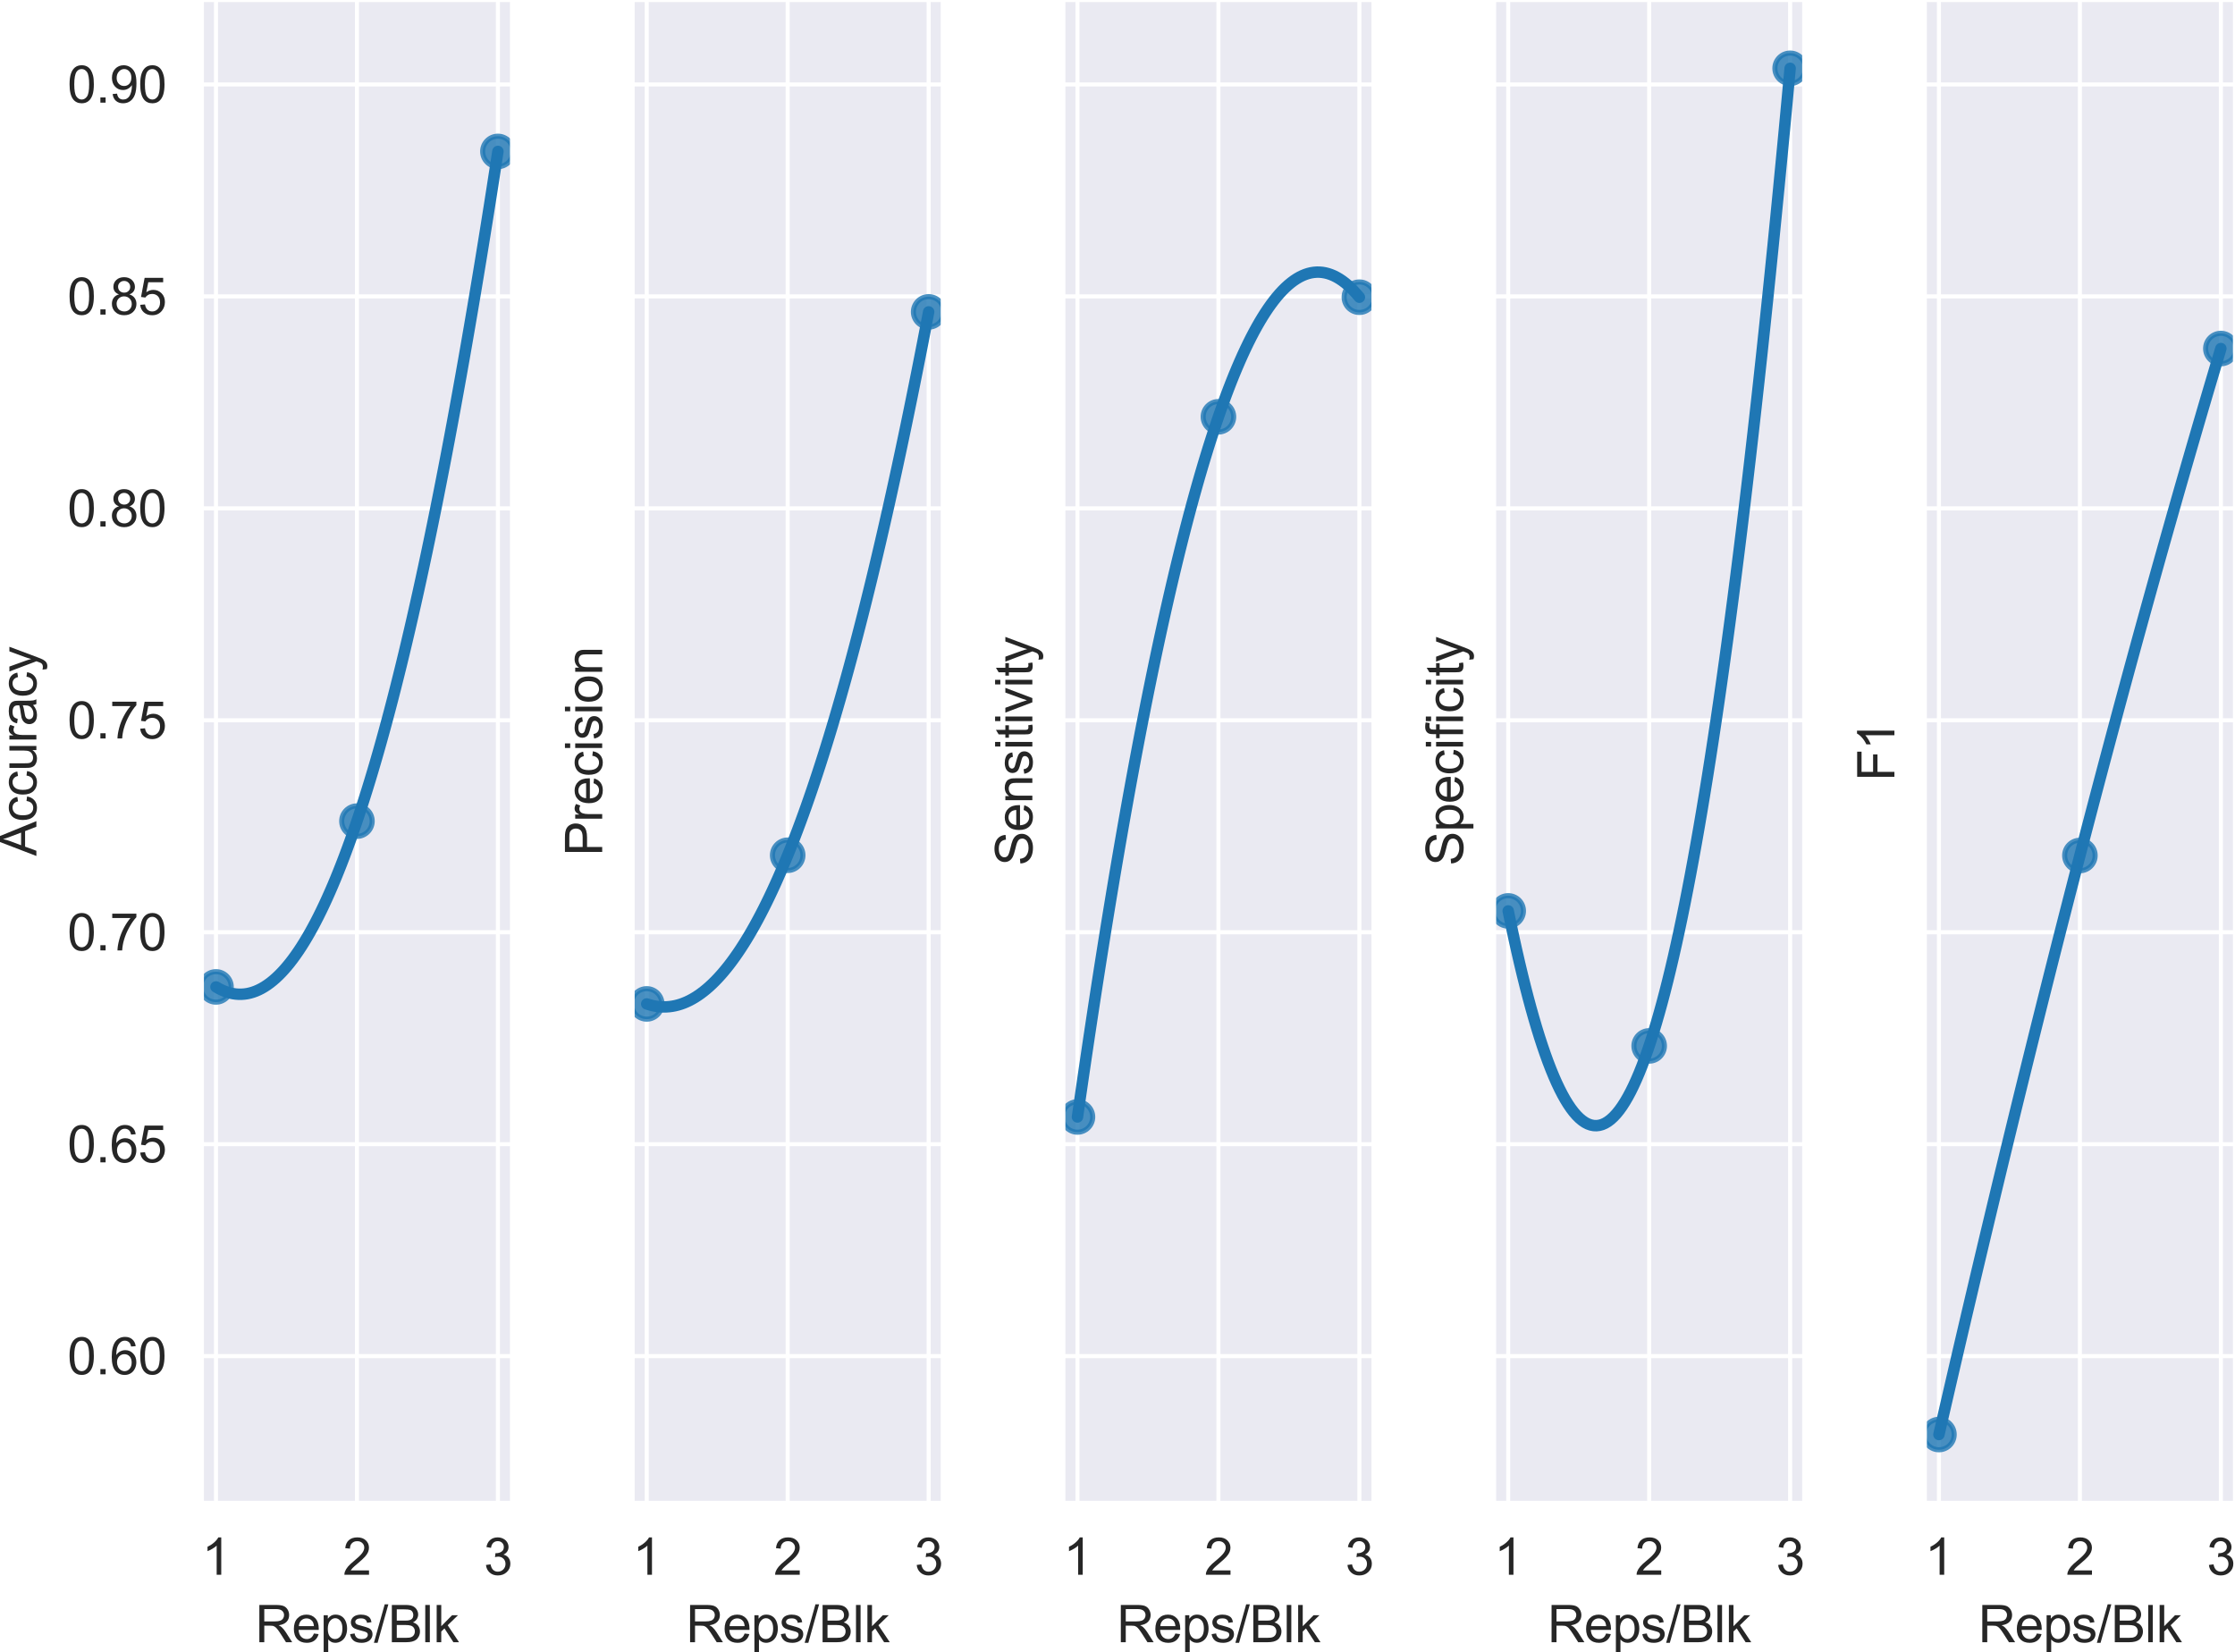 <?xml version="1.0" encoding="utf-8" standalone="no"?>
<!DOCTYPE svg PUBLIC "-//W3C//DTD SVG 1.1//EN"
  "http://www.w3.org/Graphics/SVG/1.1/DTD/svg11.dtd">
<svg xmlns:xlink="http://www.w3.org/1999/xlink" width="439.76pt" height="325.132pt" viewBox="0 0 439.76 325.132" xmlns="http://www.w3.org/2000/svg" version="1.1">
 <defs>
  <style type="text/css">*{stroke-linejoin: round; stroke-linecap: butt}</style>
 </defs>
 <g id="figure_1">
  <g id="patch_1">
   <path d="M 0 325.132 
L 439.76 325.132 
L 439.76 0 
L 0 0 
z
" style="fill: #ffffff"/>
  </g>
  <g id="axes_1">
   <g id="patch_2">
    <path d="M 39.723 295.72 
L 100.743 295.72 
L 100.743 0 
L 39.723 0 
z
" style="fill: #eaeaf2"/>
   </g>
   <g id="matplotlib.axis_1">
    <g id="xtick_1">
     <g id="line2d_1">
      <path d="M 42.497 295.72 
L 42.497 0 
" clip-path="url(#p2a76b3ba14)" style="fill: none; stroke: #ffffff; stroke-width: 0.8; stroke-linecap: round"/>
     </g>
     <g id="text_1">
      <!-- 1 -->
      <g style="fill: #262626" transform="translate(39.717 309.878) scale(0.1 -0.1)">
       <defs>
        <path id="ArialMT-31" d="M 2384 0 
L 1822 0 
L 1822 3584 
Q 1619 3391 1289 3197 
Q 959 3003 697 2906 
L 697 3450 
Q 1169 3672 1522 3987 
Q 1875 4303 2022 4600 
L 2384 4600 
L 2384 0 
z
" transform="scale(0.016)"/>
       </defs>
       <use xlink:href="#ArialMT-31"/>
      </g>
     </g>
    </g>
    <g id="xtick_2">
     <g id="line2d_2">
      <path d="M 70.233 295.72 
L 70.233 0 
" clip-path="url(#p2a76b3ba14)" style="fill: none; stroke: #ffffff; stroke-width: 0.8; stroke-linecap: round"/>
     </g>
     <g id="text_2">
      <!-- 2 -->
      <g style="fill: #262626" transform="translate(67.453 309.878) scale(0.1 -0.1)">
       <defs>
        <path id="ArialMT-32" d="M 3222 541 
L 3222 0 
L 194 0 
Q 188 203 259 391 
Q 375 700 629 1000 
Q 884 1300 1366 1694 
Q 2113 2306 2375 2664 
Q 2638 3022 2638 3341 
Q 2638 3675 2398 3904 
Q 2159 4134 1775 4134 
Q 1369 4134 1125 3890 
Q 881 3647 878 3216 
L 300 3275 
Q 359 3922 746 4261 
Q 1134 4600 1788 4600 
Q 2447 4600 2831 4234 
Q 3216 3869 3216 3328 
Q 3216 3053 3103 2787 
Q 2991 2522 2730 2228 
Q 2469 1934 1863 1422 
Q 1356 997 1212 845 
Q 1069 694 975 541 
L 3222 541 
z
" transform="scale(0.016)"/>
       </defs>
       <use xlink:href="#ArialMT-32"/>
      </g>
     </g>
    </g>
    <g id="xtick_3">
     <g id="line2d_3">
      <path d="M 97.97 295.72 
L 97.97 0 
" clip-path="url(#p2a76b3ba14)" style="fill: none; stroke: #ffffff; stroke-width: 0.8; stroke-linecap: round"/>
     </g>
     <g id="text_3">
      <!-- 3 -->
      <g style="fill: #262626" transform="translate(95.189 309.878) scale(0.1 -0.1)">
       <defs>
        <path id="ArialMT-33" d="M 269 1209 
L 831 1284 
Q 928 806 1161 595 
Q 1394 384 1728 384 
Q 2125 384 2398 659 
Q 2672 934 2672 1341 
Q 2672 1728 2419 1979 
Q 2166 2231 1775 2231 
Q 1616 2231 1378 2169 
L 1441 2663 
Q 1497 2656 1531 2656 
Q 1891 2656 2178 2843 
Q 2466 3031 2466 3422 
Q 2466 3731 2256 3934 
Q 2047 4138 1716 4138 
Q 1388 4138 1169 3931 
Q 950 3725 888 3313 
L 325 3413 
Q 428 3978 793 4289 
Q 1159 4600 1703 4600 
Q 2078 4600 2393 4439 
Q 2709 4278 2876 4000 
Q 3044 3722 3044 3409 
Q 3044 3113 2884 2869 
Q 2725 2625 2413 2481 
Q 2819 2388 3044 2092 
Q 3269 1797 3269 1353 
Q 3269 753 2831 336 
Q 2394 -81 1725 -81 
Q 1122 -81 723 278 
Q 325 638 269 1209 
z
" transform="scale(0.016)"/>
       </defs>
       <use xlink:href="#ArialMT-33"/>
      </g>
     </g>
    </g>
    <g id="text_4">
     <!-- Reps/Blk -->
     <g style="fill: #262626" transform="translate(50.226 323.145) scale(0.1 -0.1)">
      <defs>
       <path id="ArialMT-52" d="M 503 0 
L 503 4581 
L 2534 4581 
Q 3147 4581 3465 4457 
Q 3784 4334 3975 4021 
Q 4166 3709 4166 3331 
Q 4166 2844 3850 2509 
Q 3534 2175 2875 2084 
Q 3116 1969 3241 1856 
Q 3506 1613 3744 1247 
L 4541 0 
L 3778 0 
L 3172 953 
Q 2906 1366 2734 1584 
Q 2563 1803 2427 1890 
Q 2291 1978 2150 2013 
Q 2047 2034 1813 2034 
L 1109 2034 
L 1109 0 
L 503 0 
z
M 1109 2559 
L 2413 2559 
Q 2828 2559 3062 2645 
Q 3297 2731 3419 2920 
Q 3541 3109 3541 3331 
Q 3541 3656 3305 3865 
Q 3069 4075 2559 4075 
L 1109 4075 
L 1109 2559 
z
" transform="scale(0.016)"/>
       <path id="ArialMT-65" d="M 2694 1069 
L 3275 997 
Q 3138 488 2766 206 
Q 2394 -75 1816 -75 
Q 1088 -75 661 373 
Q 234 822 234 1631 
Q 234 2469 665 2931 
Q 1097 3394 1784 3394 
Q 2450 3394 2872 2941 
Q 3294 2488 3294 1666 
Q 3294 1616 3291 1516 
L 816 1516 
Q 847 969 1125 678 
Q 1403 388 1819 388 
Q 2128 388 2347 550 
Q 2566 713 2694 1069 
z
M 847 1978 
L 2700 1978 
Q 2663 2397 2488 2606 
Q 2219 2931 1791 2931 
Q 1403 2931 1139 2672 
Q 875 2413 847 1978 
z
" transform="scale(0.016)"/>
       <path id="ArialMT-70" d="M 422 -1272 
L 422 3319 
L 934 3319 
L 934 2888 
Q 1116 3141 1344 3267 
Q 1572 3394 1897 3394 
Q 2322 3394 2647 3175 
Q 2972 2956 3137 2557 
Q 3303 2159 3303 1684 
Q 3303 1175 3120 767 
Q 2938 359 2589 142 
Q 2241 -75 1856 -75 
Q 1575 -75 1351 44 
Q 1128 163 984 344 
L 984 -1272 
L 422 -1272 
z
M 931 1641 
Q 931 1000 1190 694 
Q 1450 388 1819 388 
Q 2194 388 2461 705 
Q 2728 1022 2728 1688 
Q 2728 2322 2467 2637 
Q 2206 2953 1844 2953 
Q 1484 2953 1207 2617 
Q 931 2281 931 1641 
z
" transform="scale(0.016)"/>
       <path id="ArialMT-73" d="M 197 991 
L 753 1078 
Q 800 744 1014 566 
Q 1228 388 1613 388 
Q 2000 388 2187 545 
Q 2375 703 2375 916 
Q 2375 1106 2209 1216 
Q 2094 1291 1634 1406 
Q 1016 1563 777 1677 
Q 538 1791 414 1992 
Q 291 2194 291 2438 
Q 291 2659 392 2848 
Q 494 3038 669 3163 
Q 800 3259 1026 3326 
Q 1253 3394 1513 3394 
Q 1903 3394 2198 3281 
Q 2494 3169 2634 2976 
Q 2775 2784 2828 2463 
L 2278 2388 
Q 2241 2644 2061 2787 
Q 1881 2931 1553 2931 
Q 1166 2931 1000 2803 
Q 834 2675 834 2503 
Q 834 2394 903 2306 
Q 972 2216 1119 2156 
Q 1203 2125 1616 2013 
Q 2213 1853 2448 1751 
Q 2684 1650 2818 1456 
Q 2953 1263 2953 975 
Q 2953 694 2789 445 
Q 2625 197 2315 61 
Q 2006 -75 1616 -75 
Q 969 -75 630 194 
Q 291 463 197 991 
z
" transform="scale(0.016)"/>
       <path id="ArialMT-2f" d="M 0 -78 
L 1328 4659 
L 1778 4659 
L 453 -78 
L 0 -78 
z
" transform="scale(0.016)"/>
       <path id="ArialMT-42" d="M 469 0 
L 469 4581 
L 2188 4581 
Q 2713 4581 3030 4442 
Q 3347 4303 3526 4014 
Q 3706 3725 3706 3409 
Q 3706 3116 3547 2856 
Q 3388 2597 3066 2438 
Q 3481 2316 3704 2022 
Q 3928 1728 3928 1328 
Q 3928 1006 3792 729 
Q 3656 453 3456 303 
Q 3256 153 2954 76 
Q 2653 0 2216 0 
L 469 0 
z
M 1075 2656 
L 2066 2656 
Q 2469 2656 2644 2709 
Q 2875 2778 2992 2937 
Q 3109 3097 3109 3338 
Q 3109 3566 3000 3739 
Q 2891 3913 2687 3977 
Q 2484 4041 1991 4041 
L 1075 4041 
L 1075 2656 
z
M 1075 541 
L 2216 541 
Q 2509 541 2628 563 
Q 2838 600 2978 687 
Q 3119 775 3209 942 
Q 3300 1109 3300 1328 
Q 3300 1584 3169 1773 
Q 3038 1963 2805 2039 
Q 2572 2116 2134 2116 
L 1075 2116 
L 1075 541 
z
" transform="scale(0.016)"/>
       <path id="ArialMT-6c" d="M 409 0 
L 409 4581 
L 972 4581 
L 972 0 
L 409 0 
z
" transform="scale(0.016)"/>
       <path id="ArialMT-6b" d="M 425 0 
L 425 4581 
L 988 4581 
L 988 1969 
L 2319 3319 
L 3047 3319 
L 1778 2088 
L 3175 0 
L 2481 0 
L 1384 1697 
L 988 1316 
L 988 0 
L 425 0 
z
" transform="scale(0.016)"/>
      </defs>
      <use xlink:href="#ArialMT-52"/>
      <use xlink:href="#ArialMT-65" x="72.217"/>
      <use xlink:href="#ArialMT-70" x="127.832"/>
      <use xlink:href="#ArialMT-73" x="183.447"/>
      <use xlink:href="#ArialMT-2f" x="233.447"/>
      <use xlink:href="#ArialMT-42" x="261.23"/>
      <use xlink:href="#ArialMT-6c" x="327.93"/>
      <use xlink:href="#ArialMT-6b" x="350.146"/>
     </g>
    </g>
   </g>
   <g id="matplotlib.axis_2">
    <g id="ytick_1">
     <g id="line2d_4">
      <path d="M 39.723 266.847 
L 100.743 266.847 
" clip-path="url(#p2a76b3ba14)" style="fill: none; stroke: #ffffff; stroke-width: 0.8; stroke-linecap: round"/>
     </g>
     <g id="text_5">
      <!-- 0.60 -->
      <g style="fill: #262626" transform="translate(13.262 270.426) scale(0.1 -0.1)">
       <defs>
        <path id="ArialMT-30" d="M 266 2259 
Q 266 3072 433 3567 
Q 600 4063 929 4331 
Q 1259 4600 1759 4600 
Q 2128 4600 2406 4451 
Q 2684 4303 2865 4023 
Q 3047 3744 3150 3342 
Q 3253 2941 3253 2259 
Q 3253 1453 3087 958 
Q 2922 463 2592 192 
Q 2263 -78 1759 -78 
Q 1097 -78 719 397 
Q 266 969 266 2259 
z
M 844 2259 
Q 844 1131 1108 757 
Q 1372 384 1759 384 
Q 2147 384 2411 759 
Q 2675 1134 2675 2259 
Q 2675 3391 2411 3762 
Q 2147 4134 1753 4134 
Q 1366 4134 1134 3806 
Q 844 3388 844 2259 
z
" transform="scale(0.016)"/>
        <path id="ArialMT-2e" d="M 581 0 
L 581 641 
L 1222 641 
L 1222 0 
L 581 0 
z
" transform="scale(0.016)"/>
        <path id="ArialMT-36" d="M 3184 3459 
L 2625 3416 
Q 2550 3747 2413 3897 
Q 2184 4138 1850 4138 
Q 1581 4138 1378 3988 
Q 1113 3794 959 3422 
Q 806 3050 800 2363 
Q 1003 2672 1297 2822 
Q 1591 2972 1913 2972 
Q 2475 2972 2870 2558 
Q 3266 2144 3266 1488 
Q 3266 1056 3080 686 
Q 2894 316 2569 119 
Q 2244 -78 1831 -78 
Q 1128 -78 684 439 
Q 241 956 241 2144 
Q 241 3472 731 4075 
Q 1159 4600 1884 4600 
Q 2425 4600 2770 4297 
Q 3116 3994 3184 3459 
z
M 888 1484 
Q 888 1194 1011 928 
Q 1134 663 1356 523 
Q 1578 384 1822 384 
Q 2178 384 2434 671 
Q 2691 959 2691 1453 
Q 2691 1928 2437 2201 
Q 2184 2475 1800 2475 
Q 1419 2475 1153 2201 
Q 888 1928 888 1484 
z
" transform="scale(0.016)"/>
       </defs>
       <use xlink:href="#ArialMT-30"/>
       <use xlink:href="#ArialMT-2e" x="55.615"/>
       <use xlink:href="#ArialMT-36" x="83.398"/>
       <use xlink:href="#ArialMT-30" x="139.014"/>
      </g>
     </g>
    </g>
    <g id="ytick_2">
     <g id="line2d_5">
      <path d="M 39.723 225.143 
L 100.743 225.143 
" clip-path="url(#p2a76b3ba14)" style="fill: none; stroke: #ffffff; stroke-width: 0.8; stroke-linecap: round"/>
     </g>
     <g id="text_6">
      <!-- 0.65 -->
      <g style="fill: #262626" transform="translate(13.262 228.722) scale(0.1 -0.1)">
       <defs>
        <path id="ArialMT-35" d="M 266 1200 
L 856 1250 
Q 922 819 1161 601 
Q 1400 384 1738 384 
Q 2144 384 2425 690 
Q 2706 997 2706 1503 
Q 2706 1984 2436 2262 
Q 2166 2541 1728 2541 
Q 1456 2541 1237 2417 
Q 1019 2294 894 2097 
L 366 2166 
L 809 4519 
L 3088 4519 
L 3088 3981 
L 1259 3981 
L 1013 2750 
Q 1425 3038 1878 3038 
Q 2478 3038 2890 2622 
Q 3303 2206 3303 1553 
Q 3303 931 2941 478 
Q 2500 -78 1738 -78 
Q 1113 -78 717 272 
Q 322 622 266 1200 
z
" transform="scale(0.016)"/>
       </defs>
       <use xlink:href="#ArialMT-30"/>
       <use xlink:href="#ArialMT-2e" x="55.615"/>
       <use xlink:href="#ArialMT-36" x="83.398"/>
       <use xlink:href="#ArialMT-35" x="139.014"/>
      </g>
     </g>
    </g>
    <g id="ytick_3">
     <g id="line2d_6">
      <path d="M 39.723 183.438 
L 100.743 183.438 
" clip-path="url(#p2a76b3ba14)" style="fill: none; stroke: #ffffff; stroke-width: 0.8; stroke-linecap: round"/>
     </g>
     <g id="text_7">
      <!-- 0.70 -->
      <g style="fill: #262626" transform="translate(13.262 187.017) scale(0.1 -0.1)">
       <defs>
        <path id="ArialMT-37" d="M 303 3981 
L 303 4522 
L 3269 4522 
L 3269 4084 
Q 2831 3619 2401 2847 
Q 1972 2075 1738 1259 
Q 1569 684 1522 0 
L 944 0 
Q 953 541 1156 1306 
Q 1359 2072 1739 2783 
Q 2119 3494 2547 3981 
L 303 3981 
z
" transform="scale(0.016)"/>
       </defs>
       <use xlink:href="#ArialMT-30"/>
       <use xlink:href="#ArialMT-2e" x="55.615"/>
       <use xlink:href="#ArialMT-37" x="83.398"/>
       <use xlink:href="#ArialMT-30" x="139.014"/>
      </g>
     </g>
    </g>
    <g id="ytick_4">
     <g id="line2d_7">
      <path d="M 39.723 141.734 
L 100.743 141.734 
" clip-path="url(#p2a76b3ba14)" style="fill: none; stroke: #ffffff; stroke-width: 0.8; stroke-linecap: round"/>
     </g>
     <g id="text_8">
      <!-- 0.75 -->
      <g style="fill: #262626" transform="translate(13.262 145.312) scale(0.1 -0.1)">
       <use xlink:href="#ArialMT-30"/>
       <use xlink:href="#ArialMT-2e" x="55.615"/>
       <use xlink:href="#ArialMT-37" x="83.398"/>
       <use xlink:href="#ArialMT-35" x="139.014"/>
      </g>
     </g>
    </g>
    <g id="ytick_5">
     <g id="line2d_8">
      <path d="M 39.723 100.029 
L 100.743 100.029 
" clip-path="url(#p2a76b3ba14)" style="fill: none; stroke: #ffffff; stroke-width: 0.8; stroke-linecap: round"/>
     </g>
     <g id="text_9">
      <!-- 0.80 -->
      <g style="fill: #262626" transform="translate(13.262 103.608) scale(0.1 -0.1)">
       <defs>
        <path id="ArialMT-38" d="M 1131 2484 
Q 781 2613 612 2850 
Q 444 3088 444 3419 
Q 444 3919 803 4259 
Q 1163 4600 1759 4600 
Q 2359 4600 2725 4251 
Q 3091 3903 3091 3403 
Q 3091 3084 2923 2848 
Q 2756 2613 2416 2484 
Q 2838 2347 3058 2040 
Q 3278 1734 3278 1309 
Q 3278 722 2862 322 
Q 2447 -78 1769 -78 
Q 1091 -78 675 323 
Q 259 725 259 1325 
Q 259 1772 486 2073 
Q 713 2375 1131 2484 
z
M 1019 3438 
Q 1019 3113 1228 2906 
Q 1438 2700 1772 2700 
Q 2097 2700 2305 2904 
Q 2513 3109 2513 3406 
Q 2513 3716 2298 3927 
Q 2084 4138 1766 4138 
Q 1444 4138 1231 3931 
Q 1019 3725 1019 3438 
z
M 838 1322 
Q 838 1081 952 856 
Q 1066 631 1291 507 
Q 1516 384 1775 384 
Q 2178 384 2440 643 
Q 2703 903 2703 1303 
Q 2703 1709 2433 1975 
Q 2163 2241 1756 2241 
Q 1359 2241 1098 1978 
Q 838 1716 838 1322 
z
" transform="scale(0.016)"/>
       </defs>
       <use xlink:href="#ArialMT-30"/>
       <use xlink:href="#ArialMT-2e" x="55.615"/>
       <use xlink:href="#ArialMT-38" x="83.398"/>
       <use xlink:href="#ArialMT-30" x="139.014"/>
      </g>
     </g>
    </g>
    <g id="ytick_6">
     <g id="line2d_9">
      <path d="M 39.723 58.324 
L 100.743 58.324 
" clip-path="url(#p2a76b3ba14)" style="fill: none; stroke: #ffffff; stroke-width: 0.8; stroke-linecap: round"/>
     </g>
     <g id="text_10">
      <!-- 0.85 -->
      <g style="fill: #262626" transform="translate(13.262 61.903) scale(0.1 -0.1)">
       <use xlink:href="#ArialMT-30"/>
       <use xlink:href="#ArialMT-2e" x="55.615"/>
       <use xlink:href="#ArialMT-38" x="83.398"/>
       <use xlink:href="#ArialMT-35" x="139.014"/>
      </g>
     </g>
    </g>
    <g id="ytick_7">
     <g id="line2d_10">
      <path d="M 39.723 16.62 
L 100.743 16.62 
" clip-path="url(#p2a76b3ba14)" style="fill: none; stroke: #ffffff; stroke-width: 0.8; stroke-linecap: round"/>
     </g>
     <g id="text_11">
      <!-- 0.90 -->
      <g style="fill: #262626" transform="translate(13.262 20.199) scale(0.1 -0.1)">
       <defs>
        <path id="ArialMT-39" d="M 350 1059 
L 891 1109 
Q 959 728 1153 556 
Q 1347 384 1650 384 
Q 1909 384 2104 503 
Q 2300 622 2425 820 
Q 2550 1019 2634 1356 
Q 2719 1694 2719 2044 
Q 2719 2081 2716 2156 
Q 2547 1888 2255 1720 
Q 1963 1553 1622 1553 
Q 1053 1553 659 1965 
Q 266 2378 266 3053 
Q 266 3750 677 4175 
Q 1088 4600 1706 4600 
Q 2153 4600 2523 4359 
Q 2894 4119 3086 3673 
Q 3278 3228 3278 2384 
Q 3278 1506 3087 986 
Q 2897 466 2520 194 
Q 2144 -78 1638 -78 
Q 1100 -78 759 220 
Q 419 519 350 1059 
z
M 2653 3081 
Q 2653 3566 2395 3850 
Q 2138 4134 1775 4134 
Q 1400 4134 1122 3828 
Q 844 3522 844 3034 
Q 844 2597 1108 2323 
Q 1372 2050 1759 2050 
Q 2150 2050 2401 2323 
Q 2653 2597 2653 3081 
z
" transform="scale(0.016)"/>
       </defs>
       <use xlink:href="#ArialMT-30"/>
       <use xlink:href="#ArialMT-2e" x="55.615"/>
       <use xlink:href="#ArialMT-39" x="83.398"/>
       <use xlink:href="#ArialMT-30" x="139.014"/>
      </g>
     </g>
    </g>
    <g id="text_12">
     <!-- Accuracy -->
     <g style="fill: #262626" transform="translate(7.158 168.421) rotate(-90) scale(0.1 -0.1)">
      <defs>
       <path id="ArialMT-41" d="M -9 0 
L 1750 4581 
L 2403 4581 
L 4278 0 
L 3588 0 
L 3053 1388 
L 1138 1388 
L 634 0 
L -9 0 
z
M 1313 1881 
L 2866 1881 
L 2388 3150 
Q 2169 3728 2063 4100 
Q 1975 3659 1816 3225 
L 1313 1881 
z
" transform="scale(0.016)"/>
       <path id="ArialMT-63" d="M 2588 1216 
L 3141 1144 
Q 3050 572 2676 248 
Q 2303 -75 1759 -75 
Q 1078 -75 664 370 
Q 250 816 250 1647 
Q 250 2184 428 2587 
Q 606 2991 970 3192 
Q 1334 3394 1763 3394 
Q 2303 3394 2647 3120 
Q 2991 2847 3088 2344 
L 2541 2259 
Q 2463 2594 2264 2762 
Q 2066 2931 1784 2931 
Q 1359 2931 1093 2626 
Q 828 2322 828 1663 
Q 828 994 1084 691 
Q 1341 388 1753 388 
Q 2084 388 2306 591 
Q 2528 794 2588 1216 
z
" transform="scale(0.016)"/>
       <path id="ArialMT-75" d="M 2597 0 
L 2597 488 
Q 2209 -75 1544 -75 
Q 1250 -75 995 37 
Q 741 150 617 320 
Q 494 491 444 738 
Q 409 903 409 1263 
L 409 3319 
L 972 3319 
L 972 1478 
Q 972 1038 1006 884 
Q 1059 663 1231 536 
Q 1403 409 1656 409 
Q 1909 409 2131 539 
Q 2353 669 2445 892 
Q 2538 1116 2538 1541 
L 2538 3319 
L 3100 3319 
L 3100 0 
L 2597 0 
z
" transform="scale(0.016)"/>
       <path id="ArialMT-72" d="M 416 0 
L 416 3319 
L 922 3319 
L 922 2816 
Q 1116 3169 1280 3281 
Q 1444 3394 1641 3394 
Q 1925 3394 2219 3213 
L 2025 2691 
Q 1819 2813 1613 2813 
Q 1428 2813 1281 2702 
Q 1134 2591 1072 2394 
Q 978 2094 978 1738 
L 978 0 
L 416 0 
z
" transform="scale(0.016)"/>
       <path id="ArialMT-61" d="M 2588 409 
Q 2275 144 1986 34 
Q 1697 -75 1366 -75 
Q 819 -75 525 192 
Q 231 459 231 875 
Q 231 1119 342 1320 
Q 453 1522 633 1644 
Q 813 1766 1038 1828 
Q 1203 1872 1538 1913 
Q 2219 1994 2541 2106 
Q 2544 2222 2544 2253 
Q 2544 2597 2384 2738 
Q 2169 2928 1744 2928 
Q 1347 2928 1158 2789 
Q 969 2650 878 2297 
L 328 2372 
Q 403 2725 575 2942 
Q 747 3159 1072 3276 
Q 1397 3394 1825 3394 
Q 2250 3394 2515 3294 
Q 2781 3194 2906 3042 
Q 3031 2891 3081 2659 
Q 3109 2516 3109 2141 
L 3109 1391 
Q 3109 606 3145 398 
Q 3181 191 3288 0 
L 2700 0 
Q 2613 175 2588 409 
z
M 2541 1666 
Q 2234 1541 1622 1453 
Q 1275 1403 1131 1340 
Q 988 1278 909 1158 
Q 831 1038 831 891 
Q 831 666 1001 516 
Q 1172 366 1500 366 
Q 1825 366 2078 508 
Q 2331 650 2450 897 
Q 2541 1088 2541 1459 
L 2541 1666 
z
" transform="scale(0.016)"/>
       <path id="ArialMT-79" d="M 397 -1278 
L 334 -750 
Q 519 -800 656 -800 
Q 844 -800 956 -737 
Q 1069 -675 1141 -563 
Q 1194 -478 1313 -144 
Q 1328 -97 1363 -6 
L 103 3319 
L 709 3319 
L 1400 1397 
Q 1534 1031 1641 628 
Q 1738 1016 1872 1384 
L 2581 3319 
L 3144 3319 
L 1881 -56 
Q 1678 -603 1566 -809 
Q 1416 -1088 1222 -1217 
Q 1028 -1347 759 -1347 
Q 597 -1347 397 -1278 
z
" transform="scale(0.016)"/>
      </defs>
      <use xlink:href="#ArialMT-41"/>
      <use xlink:href="#ArialMT-63" x="66.699"/>
      <use xlink:href="#ArialMT-63" x="116.699"/>
      <use xlink:href="#ArialMT-75" x="166.699"/>
      <use xlink:href="#ArialMT-72" x="222.314"/>
      <use xlink:href="#ArialMT-61" x="255.615"/>
      <use xlink:href="#ArialMT-63" x="311.23"/>
      <use xlink:href="#ArialMT-79" x="361.23"/>
     </g>
    </g>
   </g>
   <g id="PathCollection_1">
    <defs>
     <path id="md45941542b" d="M 0 3 
C 0.796 3 1.559 2.684 2.121 2.121 
C 2.684 1.559 3 0.796 3 0 
C 3 -0.796 2.684 -1.559 2.121 -2.121 
C 1.559 -2.684 0.796 -3 0 -3 
C -0.796 -3 -1.559 -2.684 -2.121 -2.121 
C -2.684 -1.559 -3 -0.796 -3 0 
C -3 0.796 -2.684 1.559 -2.121 2.121 
C -1.559 2.684 -0.796 3 0 3 
z
" style="stroke: #1f77b4; stroke-opacity: 0.8"/>
    </defs>
    <g clip-path="url(#p2a76b3ba14)">
     <use xlink:href="#md45941542b" x="42.497" y="194.198" style="fill: #1f77b4; fill-opacity: 0.8; stroke: #1f77b4; stroke-opacity: 0.8"/>
     <use xlink:href="#md45941542b" x="70.233" y="161.577" style="fill: #1f77b4; fill-opacity: 0.8; stroke: #1f77b4; stroke-opacity: 0.8"/>
     <use xlink:href="#md45941542b" x="97.97" y="29.798" style="fill: #1f77b4; fill-opacity: 0.8; stroke: #1f77b4; stroke-opacity: 0.8"/>
    </g>
   </g>
   <g id="line2d_11">
    <path d="M 42.497 194.198 
L 43.057 194.52 
L 43.618 194.802 
L 44.178 195.044 
L 44.738 195.245 
L 45.299 195.405 
L 45.859 195.525 
L 46.419 195.605 
L 46.98 195.644 
L 47.54 195.642 
L 48.1 195.6 
L 48.661 195.518 
L 49.221 195.395 
L 49.781 195.232 
L 50.342 195.028 
L 50.902 194.784 
L 51.462 194.499 
L 52.023 194.174 
L 52.583 193.808 
L 53.143 193.402 
L 53.704 192.956 
L 54.264 192.469 
L 54.824 191.941 
L 55.385 191.373 
L 55.945 190.765 
L 56.505 190.116 
L 57.066 189.427 
L 57.626 188.697 
L 58.186 187.926 
L 58.747 187.116 
L 59.307 186.264 
L 59.867 185.373 
L 60.428 184.441 
L 60.988 183.468 
L 61.548 182.455 
L 62.109 181.401 
L 62.669 180.307 
L 63.229 179.173 
L 63.79 177.998 
L 64.35 176.782 
L 64.91 175.526 
L 65.471 174.23 
L 66.031 172.893 
L 66.591 171.516 
L 67.152 170.098 
L 67.712 168.64 
L 68.272 167.141 
L 68.833 165.602 
L 69.393 164.022 
L 69.953 162.402 
L 70.514 160.741 
L 71.074 159.04 
L 71.634 157.299 
L 72.195 155.517 
L 72.755 153.694 
L 73.315 151.831 
L 73.876 149.928 
L 74.436 147.984 
L 74.996 146 
L 75.557 143.975 
L 76.117 141.91 
L 76.677 139.804 
L 77.238 137.658 
L 77.798 135.471 
L 78.358 133.244 
L 78.919 130.976 
L 79.479 128.668 
L 80.039 126.319 
L 80.6 123.93 
L 81.16 121.501 
L 81.72 119.031 
L 82.281 116.521 
L 82.841 113.97 
L 83.401 111.378 
L 83.962 108.746 
L 84.522 106.074 
L 85.082 103.361 
L 85.643 100.608 
L 86.203 97.814 
L 86.763 94.98 
L 87.324 92.106 
L 87.884 89.19 
L 88.444 86.235 
L 89.005 83.239 
L 89.565 80.202 
L 90.125 77.125 
L 90.686 74.008 
L 91.246 70.85 
L 91.806 67.652 
L 92.366 64.413 
L 92.927 61.133 
L 93.487 57.814 
L 94.047 54.453 
L 94.608 51.053 
L 95.168 47.611 
L 95.728 44.13 
L 96.289 40.608 
L 96.849 37.045 
L 97.409 33.442 
L 97.97 29.798 
" clip-path="url(#p2a76b3ba14)" style="fill: none; stroke: #1f77b4; stroke-width: 2.25; stroke-linecap: round"/>
   </g>
   <g id="patch_3">
    <path d="M 39.723 295.72 
L 39.723 0 
" style="fill: none; stroke: #ffffff; stroke-width: 0.8; stroke-linejoin: miter; stroke-linecap: square"/>
   </g>
   <g id="patch_4">
    <path d="M 100.743 295.72 
L 100.743 0 
" style="fill: none; stroke: #ffffff; stroke-width: 0.8; stroke-linejoin: miter; stroke-linecap: square"/>
   </g>
   <g id="patch_5">
    <path d="M 39.723 295.72 
L 100.743 295.72 
" style="fill: none; stroke: #ffffff; stroke-width: 0.8; stroke-linejoin: miter; stroke-linecap: square"/>
   </g>
   <g id="patch_6">
    <path d="M 39.723 0 
L 100.743 0 
" style="fill: none; stroke: #ffffff; stroke-width: 0.8; stroke-linejoin: miter; stroke-linecap: square"/>
   </g>
  </g>
  <g id="axes_2">
   <g id="patch_7">
    <path d="M 124.476 295.72 
L 185.496 295.72 
L 185.496 0 
L 124.476 0 
z
" style="fill: #eaeaf2"/>
   </g>
   <g id="matplotlib.axis_3">
    <g id="xtick_4">
     <g id="line2d_12">
      <path d="M 127.25 295.72 
L 127.25 0 
" clip-path="url(#p65b0b8a989)" style="fill: none; stroke: #ffffff; stroke-width: 0.8; stroke-linecap: round"/>
     </g>
     <g id="text_13">
      <!-- 1 -->
      <g style="fill: #262626" transform="translate(124.469 309.878) scale(0.1 -0.1)">
       <use xlink:href="#ArialMT-31"/>
      </g>
     </g>
    </g>
    <g id="xtick_5">
     <g id="line2d_13">
      <path d="M 154.986 295.72 
L 154.986 0 
" clip-path="url(#p65b0b8a989)" style="fill: none; stroke: #ffffff; stroke-width: 0.8; stroke-linecap: round"/>
     </g>
     <g id="text_14">
      <!-- 2 -->
      <g style="fill: #262626" transform="translate(152.205 309.878) scale(0.1 -0.1)">
       <use xlink:href="#ArialMT-32"/>
      </g>
     </g>
    </g>
    <g id="xtick_6">
     <g id="line2d_14">
      <path d="M 182.722 295.72 
L 182.722 0 
" clip-path="url(#p65b0b8a989)" style="fill: none; stroke: #ffffff; stroke-width: 0.8; stroke-linecap: round"/>
     </g>
     <g id="text_15">
      <!-- 3 -->
      <g style="fill: #262626" transform="translate(179.942 309.878) scale(0.1 -0.1)">
       <use xlink:href="#ArialMT-33"/>
      </g>
     </g>
    </g>
    <g id="text_16">
     <!-- Reps/Blk -->
     <g style="fill: #262626" transform="translate(134.979 323.145) scale(0.1 -0.1)">
      <use xlink:href="#ArialMT-52"/>
      <use xlink:href="#ArialMT-65" x="72.217"/>
      <use xlink:href="#ArialMT-70" x="127.832"/>
      <use xlink:href="#ArialMT-73" x="183.447"/>
      <use xlink:href="#ArialMT-2f" x="233.447"/>
      <use xlink:href="#ArialMT-42" x="261.23"/>
      <use xlink:href="#ArialMT-6c" x="327.93"/>
      <use xlink:href="#ArialMT-6b" x="350.146"/>
     </g>
    </g>
   </g>
   <g id="matplotlib.axis_4">
    <g id="ytick_8">
     <g id="line2d_15">
      <path d="M 124.476 266.847 
L 185.496 266.847 
" clip-path="url(#p65b0b8a989)" style="fill: none; stroke: #ffffff; stroke-width: 0.8; stroke-linecap: round"/>
     </g>
    </g>
    <g id="ytick_9">
     <g id="line2d_16">
      <path d="M 124.476 225.143 
L 185.496 225.143 
" clip-path="url(#p65b0b8a989)" style="fill: none; stroke: #ffffff; stroke-width: 0.8; stroke-linecap: round"/>
     </g>
    </g>
    <g id="ytick_10">
     <g id="line2d_17">
      <path d="M 124.476 183.438 
L 185.496 183.438 
" clip-path="url(#p65b0b8a989)" style="fill: none; stroke: #ffffff; stroke-width: 0.8; stroke-linecap: round"/>
     </g>
    </g>
    <g id="ytick_11">
     <g id="line2d_18">
      <path d="M 124.476 141.734 
L 185.496 141.734 
" clip-path="url(#p65b0b8a989)" style="fill: none; stroke: #ffffff; stroke-width: 0.8; stroke-linecap: round"/>
     </g>
    </g>
    <g id="ytick_12">
     <g id="line2d_19">
      <path d="M 124.476 100.029 
L 185.496 100.029 
" clip-path="url(#p65b0b8a989)" style="fill: none; stroke: #ffffff; stroke-width: 0.8; stroke-linecap: round"/>
     </g>
    </g>
    <g id="ytick_13">
     <g id="line2d_20">
      <path d="M 124.476 58.324 
L 185.496 58.324 
" clip-path="url(#p65b0b8a989)" style="fill: none; stroke: #ffffff; stroke-width: 0.8; stroke-linecap: round"/>
     </g>
    </g>
    <g id="ytick_14">
     <g id="line2d_21">
      <path d="M 124.476 16.62 
L 185.496 16.62 
" clip-path="url(#p65b0b8a989)" style="fill: none; stroke: #ffffff; stroke-width: 0.8; stroke-linecap: round"/>
     </g>
    </g>
    <g id="text_17">
     <!-- Precision -->
     <g style="fill: #262626" transform="translate(118.488 168.423) rotate(-90) scale(0.1 -0.1)">
      <defs>
       <path id="ArialMT-50" d="M 494 0 
L 494 4581 
L 2222 4581 
Q 2678 4581 2919 4538 
Q 3256 4481 3484 4323 
Q 3713 4166 3852 3881 
Q 3991 3597 3991 3256 
Q 3991 2672 3619 2267 
Q 3247 1863 2275 1863 
L 1100 1863 
L 1100 0 
L 494 0 
z
M 1100 2403 
L 2284 2403 
Q 2872 2403 3119 2622 
Q 3366 2841 3366 3238 
Q 3366 3525 3220 3729 
Q 3075 3934 2838 4000 
Q 2684 4041 2272 4041 
L 1100 4041 
L 1100 2403 
z
" transform="scale(0.016)"/>
       <path id="ArialMT-69" d="M 425 3934 
L 425 4581 
L 988 4581 
L 988 3934 
L 425 3934 
z
M 425 0 
L 425 3319 
L 988 3319 
L 988 0 
L 425 0 
z
" transform="scale(0.016)"/>
       <path id="ArialMT-6f" d="M 213 1659 
Q 213 2581 725 3025 
Q 1153 3394 1769 3394 
Q 2453 3394 2887 2945 
Q 3322 2497 3322 1706 
Q 3322 1066 3130 698 
Q 2938 331 2570 128 
Q 2203 -75 1769 -75 
Q 1072 -75 642 372 
Q 213 819 213 1659 
z
M 791 1659 
Q 791 1022 1069 705 
Q 1347 388 1769 388 
Q 2188 388 2466 706 
Q 2744 1025 2744 1678 
Q 2744 2294 2464 2611 
Q 2184 2928 1769 2928 
Q 1347 2928 1069 2612 
Q 791 2297 791 1659 
z
" transform="scale(0.016)"/>
       <path id="ArialMT-6e" d="M 422 0 
L 422 3319 
L 928 3319 
L 928 2847 
Q 1294 3394 1984 3394 
Q 2284 3394 2536 3286 
Q 2788 3178 2913 3003 
Q 3038 2828 3088 2588 
Q 3119 2431 3119 2041 
L 3119 0 
L 2556 0 
L 2556 2019 
Q 2556 2363 2490 2533 
Q 2425 2703 2258 2804 
Q 2091 2906 1866 2906 
Q 1506 2906 1245 2678 
Q 984 2450 984 1813 
L 984 0 
L 422 0 
z
" transform="scale(0.016)"/>
      </defs>
      <use xlink:href="#ArialMT-50"/>
      <use xlink:href="#ArialMT-72" x="66.699"/>
      <use xlink:href="#ArialMT-65" x="100"/>
      <use xlink:href="#ArialMT-63" x="155.615"/>
      <use xlink:href="#ArialMT-69" x="205.615"/>
      <use xlink:href="#ArialMT-73" x="227.832"/>
      <use xlink:href="#ArialMT-69" x="277.832"/>
      <use xlink:href="#ArialMT-6f" x="300.049"/>
      <use xlink:href="#ArialMT-6e" x="355.664"/>
     </g>
    </g>
   </g>
   <g id="PathCollection_2">
    <g clip-path="url(#p65b0b8a989)">
     <use xlink:href="#md45941542b" x="127.25" y="197.543" style="fill: #1f77b4; fill-opacity: 0.8; stroke: #1f77b4; stroke-opacity: 0.8"/>
     <use xlink:href="#md45941542b" x="154.986" y="168.291" style="fill: #1f77b4; fill-opacity: 0.8; stroke: #1f77b4; stroke-opacity: 0.8"/>
     <use xlink:href="#md45941542b" x="182.722" y="61.369" style="fill: #1f77b4; fill-opacity: 0.8; stroke: #1f77b4; stroke-opacity: 0.8"/>
    </g>
   </g>
   <g id="line2d_22">
    <path d="M 127.25 197.543 
L 127.81 197.72 
L 128.37 197.867 
L 128.931 197.981 
L 129.491 198.064 
L 130.051 198.115 
L 130.612 198.134 
L 131.172 198.121 
L 131.732 198.077 
L 132.293 198.001 
L 132.853 197.894 
L 133.413 197.755 
L 133.974 197.584 
L 134.534 197.381 
L 135.094 197.147 
L 135.655 196.881 
L 136.215 196.583 
L 136.775 196.254 
L 137.336 195.892 
L 137.896 195.5 
L 138.456 195.075 
L 139.017 194.619 
L 139.577 194.131 
L 140.137 193.611 
L 140.698 193.06 
L 141.258 192.477 
L 141.818 191.862 
L 142.378 191.216 
L 142.939 190.538 
L 143.499 189.828 
L 144.059 189.086 
L 144.62 188.313 
L 145.18 187.508 
L 145.74 186.672 
L 146.301 185.803 
L 146.861 184.903 
L 147.421 183.972 
L 147.982 183.008 
L 148.542 182.013 
L 149.102 180.986 
L 149.663 179.928 
L 150.223 178.838 
L 150.783 177.716 
L 151.344 176.562 
L 151.904 175.377 
L 152.464 174.16 
L 153.025 172.911 
L 153.585 171.631 
L 154.145 170.319 
L 154.706 168.975 
L 155.266 167.599 
L 155.826 166.192 
L 156.387 164.753 
L 156.947 163.283 
L 157.507 161.78 
L 158.068 160.246 
L 158.628 158.681 
L 159.188 157.083 
L 159.749 155.454 
L 160.309 153.793 
L 160.869 152.101 
L 161.43 150.377 
L 161.99 148.621 
L 162.55 146.833 
L 163.111 145.014 
L 163.671 143.163 
L 164.231 141.28 
L 164.792 139.366 
L 165.352 137.42 
L 165.912 135.442 
L 166.473 133.433 
L 167.033 131.392 
L 167.593 129.319 
L 168.154 127.214 
L 168.714 125.078 
L 169.274 122.91 
L 169.835 120.71 
L 170.395 118.479 
L 170.955 116.216 
L 171.516 113.921 
L 172.076 111.594 
L 172.636 109.236 
L 173.197 106.846 
L 173.757 104.425 
L 174.317 101.972 
L 174.878 99.487 
L 175.438 96.97 
L 175.998 94.422 
L 176.559 91.842 
L 177.119 89.23 
L 177.679 86.586 
L 178.24 83.911 
L 178.8 81.204 
L 179.36 78.466 
L 179.921 75.696 
L 180.481 72.894 
L 181.041 70.06 
L 181.602 67.195 
L 182.162 64.298 
L 182.722 61.369 
" clip-path="url(#p65b0b8a989)" style="fill: none; stroke: #1f77b4; stroke-width: 2.25; stroke-linecap: round"/>
   </g>
   <g id="patch_8">
    <path d="M 124.476 295.72 
L 124.476 0 
" style="fill: none; stroke: #ffffff; stroke-width: 0.8; stroke-linejoin: miter; stroke-linecap: square"/>
   </g>
   <g id="patch_9">
    <path d="M 185.496 295.72 
L 185.496 0 
" style="fill: none; stroke: #ffffff; stroke-width: 0.8; stroke-linejoin: miter; stroke-linecap: square"/>
   </g>
   <g id="patch_10">
    <path d="M 124.476 295.72 
L 185.496 295.72 
" style="fill: none; stroke: #ffffff; stroke-width: 0.8; stroke-linejoin: miter; stroke-linecap: square"/>
   </g>
   <g id="patch_11">
    <path d="M 124.476 0 
L 185.496 0 
" style="fill: none; stroke: #ffffff; stroke-width: 0.8; stroke-linejoin: miter; stroke-linecap: square"/>
   </g>
  </g>
  <g id="axes_3">
   <g id="patch_12">
    <path d="M 209.228 295.72 
L 270.248 295.72 
L 270.248 0 
L 209.228 0 
z
" style="fill: #eaeaf2"/>
   </g>
   <g id="matplotlib.axis_5">
    <g id="xtick_7">
     <g id="line2d_23">
      <path d="M 212.002 295.72 
L 212.002 0 
" clip-path="url(#p73e143ffcc)" style="fill: none; stroke: #ffffff; stroke-width: 0.8; stroke-linecap: round"/>
     </g>
     <g id="text_18">
      <!-- 1 -->
      <g style="fill: #262626" transform="translate(209.222 309.878) scale(0.1 -0.1)">
       <use xlink:href="#ArialMT-31"/>
      </g>
     </g>
    </g>
    <g id="xtick_8">
     <g id="line2d_24">
      <path d="M 239.738 295.72 
L 239.738 0 
" clip-path="url(#p73e143ffcc)" style="fill: none; stroke: #ffffff; stroke-width: 0.8; stroke-linecap: round"/>
     </g>
     <g id="text_19">
      <!-- 2 -->
      <g style="fill: #262626" transform="translate(236.958 309.878) scale(0.1 -0.1)">
       <use xlink:href="#ArialMT-32"/>
      </g>
     </g>
    </g>
    <g id="xtick_9">
     <g id="line2d_25">
      <path d="M 267.475 295.72 
L 267.475 0 
" clip-path="url(#p73e143ffcc)" style="fill: none; stroke: #ffffff; stroke-width: 0.8; stroke-linecap: round"/>
     </g>
     <g id="text_20">
      <!-- 3 -->
      <g style="fill: #262626" transform="translate(264.694 309.878) scale(0.1 -0.1)">
       <use xlink:href="#ArialMT-33"/>
      </g>
     </g>
    </g>
    <g id="text_21">
     <!-- Reps/Blk -->
     <g style="fill: #262626" transform="translate(219.731 323.145) scale(0.1 -0.1)">
      <use xlink:href="#ArialMT-52"/>
      <use xlink:href="#ArialMT-65" x="72.217"/>
      <use xlink:href="#ArialMT-70" x="127.832"/>
      <use xlink:href="#ArialMT-73" x="183.447"/>
      <use xlink:href="#ArialMT-2f" x="233.447"/>
      <use xlink:href="#ArialMT-42" x="261.23"/>
      <use xlink:href="#ArialMT-6c" x="327.93"/>
      <use xlink:href="#ArialMT-6b" x="350.146"/>
     </g>
    </g>
   </g>
   <g id="matplotlib.axis_6">
    <g id="ytick_15">
     <g id="line2d_26">
      <path d="M 209.228 266.847 
L 270.248 266.847 
" clip-path="url(#p73e143ffcc)" style="fill: none; stroke: #ffffff; stroke-width: 0.8; stroke-linecap: round"/>
     </g>
    </g>
    <g id="ytick_16">
     <g id="line2d_27">
      <path d="M 209.228 225.143 
L 270.248 225.143 
" clip-path="url(#p73e143ffcc)" style="fill: none; stroke: #ffffff; stroke-width: 0.8; stroke-linecap: round"/>
     </g>
    </g>
    <g id="ytick_17">
     <g id="line2d_28">
      <path d="M 209.228 183.438 
L 270.248 183.438 
" clip-path="url(#p73e143ffcc)" style="fill: none; stroke: #ffffff; stroke-width: 0.8; stroke-linecap: round"/>
     </g>
    </g>
    <g id="ytick_18">
     <g id="line2d_29">
      <path d="M 209.228 141.734 
L 270.248 141.734 
" clip-path="url(#p73e143ffcc)" style="fill: none; stroke: #ffffff; stroke-width: 0.8; stroke-linecap: round"/>
     </g>
    </g>
    <g id="ytick_19">
     <g id="line2d_30">
      <path d="M 209.228 100.029 
L 270.248 100.029 
" clip-path="url(#p73e143ffcc)" style="fill: none; stroke: #ffffff; stroke-width: 0.8; stroke-linecap: round"/>
     </g>
    </g>
    <g id="ytick_20">
     <g id="line2d_31">
      <path d="M 209.228 58.324 
L 270.248 58.324 
" clip-path="url(#p73e143ffcc)" style="fill: none; stroke: #ffffff; stroke-width: 0.8; stroke-linecap: round"/>
     </g>
    </g>
    <g id="ytick_21">
     <g id="line2d_32">
      <path d="M 209.228 16.62 
L 270.248 16.62 
" clip-path="url(#p73e143ffcc)" style="fill: none; stroke: #ffffff; stroke-width: 0.8; stroke-linecap: round"/>
     </g>
    </g>
    <g id="text_22">
     <!-- Sensitivity -->
     <g style="fill: #262626" transform="translate(203.124 170.367) rotate(-90) scale(0.1 -0.1)">
      <defs>
       <path id="ArialMT-53" d="M 288 1472 
L 859 1522 
Q 900 1178 1048 958 
Q 1197 738 1509 602 
Q 1822 466 2213 466 
Q 2559 466 2825 569 
Q 3091 672 3220 851 
Q 3350 1031 3350 1244 
Q 3350 1459 3225 1620 
Q 3100 1781 2813 1891 
Q 2628 1963 1997 2114 
Q 1366 2266 1113 2400 
Q 784 2572 623 2826 
Q 463 3081 463 3397 
Q 463 3744 659 4045 
Q 856 4347 1234 4503 
Q 1613 4659 2075 4659 
Q 2584 4659 2973 4495 
Q 3363 4331 3572 4012 
Q 3781 3694 3797 3291 
L 3216 3247 
Q 3169 3681 2898 3903 
Q 2628 4125 2100 4125 
Q 1550 4125 1298 3923 
Q 1047 3722 1047 3438 
Q 1047 3191 1225 3031 
Q 1400 2872 2139 2705 
Q 2878 2538 3153 2413 
Q 3553 2228 3743 1945 
Q 3934 1663 3934 1294 
Q 3934 928 3725 604 
Q 3516 281 3123 101 
Q 2731 -78 2241 -78 
Q 1619 -78 1198 103 
Q 778 284 539 648 
Q 300 1013 288 1472 
z
" transform="scale(0.016)"/>
       <path id="ArialMT-74" d="M 1650 503 
L 1731 6 
Q 1494 -44 1306 -44 
Q 1000 -44 831 53 
Q 663 150 594 308 
Q 525 466 525 972 
L 525 2881 
L 113 2881 
L 113 3319 
L 525 3319 
L 525 4141 
L 1084 4478 
L 1084 3319 
L 1650 3319 
L 1650 2881 
L 1084 2881 
L 1084 941 
Q 1084 700 1114 631 
Q 1144 563 1211 522 
Q 1278 481 1403 481 
Q 1497 481 1650 503 
z
" transform="scale(0.016)"/>
       <path id="ArialMT-76" d="M 1344 0 
L 81 3319 
L 675 3319 
L 1388 1331 
Q 1503 1009 1600 663 
Q 1675 925 1809 1294 
L 2547 3319 
L 3125 3319 
L 1869 0 
L 1344 0 
z
" transform="scale(0.016)"/>
      </defs>
      <use xlink:href="#ArialMT-53"/>
      <use xlink:href="#ArialMT-65" x="66.699"/>
      <use xlink:href="#ArialMT-6e" x="122.314"/>
      <use xlink:href="#ArialMT-73" x="177.93"/>
      <use xlink:href="#ArialMT-69" x="227.93"/>
      <use xlink:href="#ArialMT-74" x="250.146"/>
      <use xlink:href="#ArialMT-69" x="277.93"/>
      <use xlink:href="#ArialMT-76" x="300.146"/>
      <use xlink:href="#ArialMT-69" x="350.146"/>
      <use xlink:href="#ArialMT-74" x="372.363"/>
      <use xlink:href="#ArialMT-79" x="400.146"/>
     </g>
    </g>
   </g>
   <g id="PathCollection_3">
    <g clip-path="url(#p73e143ffcc)">
     <use xlink:href="#md45941542b" x="212.002" y="219.788" style="fill: #1f77b4; fill-opacity: 0.8; stroke: #1f77b4; stroke-opacity: 0.8"/>
     <use xlink:href="#md45941542b" x="239.738" y="82.013" style="fill: #1f77b4; fill-opacity: 0.8; stroke: #1f77b4; stroke-opacity: 0.8"/>
     <use xlink:href="#md45941542b" x="267.475" y="58.483" style="fill: #1f77b4; fill-opacity: 0.8; stroke: #1f77b4; stroke-opacity: 0.8"/>
    </g>
   </g>
   <g id="line2d_33">
    <path d="M 212.002 219.788 
L 212.562 215.874 
L 213.123 212.007 
L 213.683 208.186 
L 214.243 204.412 
L 214.804 200.684 
L 215.364 197.003 
L 215.924 193.369 
L 216.485 189.781 
L 217.045 186.24 
L 217.605 182.746 
L 218.166 179.298 
L 218.726 175.897 
L 219.286 172.542 
L 219.847 169.235 
L 220.407 165.973 
L 220.967 162.759 
L 221.528 159.591 
L 222.088 156.469 
L 222.648 153.395 
L 223.209 150.366 
L 223.769 147.385 
L 224.329 144.45 
L 224.89 141.562 
L 225.45 138.72 
L 226.01 135.925 
L 226.571 133.177 
L 227.131 130.475 
L 227.691 127.82 
L 228.252 125.211 
L 228.812 122.65 
L 229.372 120.134 
L 229.933 117.666 
L 230.493 115.244 
L 231.053 112.868 
L 231.614 110.54 
L 232.174 108.258 
L 232.734 106.022 
L 233.295 103.833 
L 233.855 101.691 
L 234.415 99.595 
L 234.976 97.546 
L 235.536 95.544 
L 236.096 93.588 
L 236.657 91.679 
L 237.217 89.817 
L 237.777 88.001 
L 238.338 86.232 
L 238.898 84.509 
L 239.458 82.833 
L 240.019 81.204 
L 240.579 79.621 
L 241.139 78.085 
L 241.7 76.595 
L 242.26 75.153 
L 242.82 73.756 
L 243.381 72.407 
L 243.941 71.104 
L 244.501 69.848 
L 245.062 68.638 
L 245.622 67.475 
L 246.182 66.358 
L 246.743 65.288 
L 247.303 64.265 
L 247.863 63.289 
L 248.424 62.359 
L 248.984 61.475 
L 249.544 60.639 
L 250.105 59.849 
L 250.665 59.105 
L 251.225 58.408 
L 251.786 57.758 
L 252.346 57.155 
L 252.906 56.598 
L 253.467 56.087 
L 254.027 55.624 
L 254.587 55.207 
L 255.148 54.836 
L 255.708 54.512 
L 256.268 54.235 
L 256.829 54.005 
L 257.389 53.821 
L 257.949 53.683 
L 258.51 53.593 
L 259.07 53.549 
L 259.63 53.551 
L 260.191 53.6 
L 260.751 53.696 
L 261.311 53.839 
L 261.871 54.028 
L 262.432 54.263 
L 262.992 54.546 
L 263.552 54.875 
L 264.113 55.25 
L 264.673 55.672 
L 265.233 56.141 
L 265.794 56.657 
L 266.354 57.219 
L 266.914 57.827 
L 267.475 58.483 
" clip-path="url(#p73e143ffcc)" style="fill: none; stroke: #1f77b4; stroke-width: 2.25; stroke-linecap: round"/>
   </g>
   <g id="patch_13">
    <path d="M 209.228 295.72 
L 209.228 0 
" style="fill: none; stroke: #ffffff; stroke-width: 0.8; stroke-linejoin: miter; stroke-linecap: square"/>
   </g>
   <g id="patch_14">
    <path d="M 270.248 295.72 
L 270.248 0 
" style="fill: none; stroke: #ffffff; stroke-width: 0.8; stroke-linejoin: miter; stroke-linecap: square"/>
   </g>
   <g id="patch_15">
    <path d="M 209.228 295.72 
L 270.248 295.72 
" style="fill: none; stroke: #ffffff; stroke-width: 0.8; stroke-linejoin: miter; stroke-linecap: square"/>
   </g>
   <g id="patch_16">
    <path d="M 209.228 0 
L 270.248 0 
" style="fill: none; stroke: #ffffff; stroke-width: 0.8; stroke-linejoin: miter; stroke-linecap: square"/>
   </g>
  </g>
  <g id="axes_4">
   <g id="patch_17">
    <path d="M 293.981 295.72 
L 355.001 295.72 
L 355.001 0 
L 293.981 0 
z
" style="fill: #eaeaf2"/>
   </g>
   <g id="matplotlib.axis_7">
    <g id="xtick_10">
     <g id="line2d_34">
      <path d="M 296.755 295.72 
L 296.755 0 
" clip-path="url(#p1f6aee550e)" style="fill: none; stroke: #ffffff; stroke-width: 0.8; stroke-linecap: round"/>
     </g>
     <g id="text_23">
      <!-- 1 -->
      <g style="fill: #262626" transform="translate(293.974 309.878) scale(0.1 -0.1)">
       <use xlink:href="#ArialMT-31"/>
      </g>
     </g>
    </g>
    <g id="xtick_11">
     <g id="line2d_35">
      <path d="M 324.491 295.72 
L 324.491 0 
" clip-path="url(#p1f6aee550e)" style="fill: none; stroke: #ffffff; stroke-width: 0.8; stroke-linecap: round"/>
     </g>
     <g id="text_24">
      <!-- 2 -->
      <g style="fill: #262626" transform="translate(321.71 309.878) scale(0.1 -0.1)">
       <use xlink:href="#ArialMT-32"/>
      </g>
     </g>
    </g>
    <g id="xtick_12">
     <g id="line2d_36">
      <path d="M 352.227 295.72 
L 352.227 0 
" clip-path="url(#p1f6aee550e)" style="fill: none; stroke: #ffffff; stroke-width: 0.8; stroke-linecap: round"/>
     </g>
     <g id="text_25">
      <!-- 3 -->
      <g style="fill: #262626" transform="translate(349.447 309.878) scale(0.1 -0.1)">
       <use xlink:href="#ArialMT-33"/>
      </g>
     </g>
    </g>
    <g id="text_26">
     <!-- Reps/Blk -->
     <g style="fill: #262626" transform="translate(304.484 323.145) scale(0.1 -0.1)">
      <use xlink:href="#ArialMT-52"/>
      <use xlink:href="#ArialMT-65" x="72.217"/>
      <use xlink:href="#ArialMT-70" x="127.832"/>
      <use xlink:href="#ArialMT-73" x="183.447"/>
      <use xlink:href="#ArialMT-2f" x="233.447"/>
      <use xlink:href="#ArialMT-42" x="261.23"/>
      <use xlink:href="#ArialMT-6c" x="327.93"/>
      <use xlink:href="#ArialMT-6b" x="350.146"/>
     </g>
    </g>
   </g>
   <g id="matplotlib.axis_8">
    <g id="ytick_22">
     <g id="line2d_37">
      <path d="M 293.981 266.847 
L 355.001 266.847 
" clip-path="url(#p1f6aee550e)" style="fill: none; stroke: #ffffff; stroke-width: 0.8; stroke-linecap: round"/>
     </g>
    </g>
    <g id="ytick_23">
     <g id="line2d_38">
      <path d="M 293.981 225.143 
L 355.001 225.143 
" clip-path="url(#p1f6aee550e)" style="fill: none; stroke: #ffffff; stroke-width: 0.8; stroke-linecap: round"/>
     </g>
    </g>
    <g id="ytick_24">
     <g id="line2d_39">
      <path d="M 293.981 183.438 
L 355.001 183.438 
" clip-path="url(#p1f6aee550e)" style="fill: none; stroke: #ffffff; stroke-width: 0.8; stroke-linecap: round"/>
     </g>
    </g>
    <g id="ytick_25">
     <g id="line2d_40">
      <path d="M 293.981 141.734 
L 355.001 141.734 
" clip-path="url(#p1f6aee550e)" style="fill: none; stroke: #ffffff; stroke-width: 0.8; stroke-linecap: round"/>
     </g>
    </g>
    <g id="ytick_26">
     <g id="line2d_41">
      <path d="M 293.981 100.029 
L 355.001 100.029 
" clip-path="url(#p1f6aee550e)" style="fill: none; stroke: #ffffff; stroke-width: 0.8; stroke-linecap: round"/>
     </g>
    </g>
    <g id="ytick_27">
     <g id="line2d_42">
      <path d="M 293.981 58.324 
L 355.001 58.324 
" clip-path="url(#p1f6aee550e)" style="fill: none; stroke: #ffffff; stroke-width: 0.8; stroke-linecap: round"/>
     </g>
    </g>
    <g id="ytick_28">
     <g id="line2d_43">
      <path d="M 293.981 16.62 
L 355.001 16.62 
" clip-path="url(#p1f6aee550e)" style="fill: none; stroke: #ffffff; stroke-width: 0.8; stroke-linecap: round"/>
     </g>
    </g>
    <g id="text_27">
     <!-- Specificity -->
     <g style="fill: #262626" transform="translate(287.876 170.367) rotate(-90) scale(0.1 -0.1)">
      <defs>
       <path id="ArialMT-66" d="M 556 0 
L 556 2881 
L 59 2881 
L 59 3319 
L 556 3319 
L 556 3672 
Q 556 4006 616 4169 
Q 697 4388 901 4523 
Q 1106 4659 1475 4659 
Q 1713 4659 2000 4603 
L 1916 4113 
Q 1741 4144 1584 4144 
Q 1328 4144 1222 4034 
Q 1116 3925 1116 3625 
L 1116 3319 
L 1763 3319 
L 1763 2881 
L 1116 2881 
L 1116 0 
L 556 0 
z
" transform="scale(0.016)"/>
      </defs>
      <use xlink:href="#ArialMT-53"/>
      <use xlink:href="#ArialMT-70" x="66.699"/>
      <use xlink:href="#ArialMT-65" x="122.314"/>
      <use xlink:href="#ArialMT-63" x="177.93"/>
      <use xlink:href="#ArialMT-69" x="227.93"/>
      <use xlink:href="#ArialMT-66" x="250.146"/>
      <use xlink:href="#ArialMT-69" x="277.93"/>
      <use xlink:href="#ArialMT-63" x="300.146"/>
      <use xlink:href="#ArialMT-69" x="350.146"/>
      <use xlink:href="#ArialMT-74" x="372.363"/>
      <use xlink:href="#ArialMT-79" x="400.146"/>
     </g>
    </g>
   </g>
   <g id="PathCollection_4">
    <g clip-path="url(#p1f6aee550e)">
     <use xlink:href="#md45941542b" x="296.755" y="179.243" style="fill: #1f77b4; fill-opacity: 0.8; stroke: #1f77b4; stroke-opacity: 0.8"/>
     <use xlink:href="#md45941542b" x="324.491" y="205.809" style="fill: #1f77b4; fill-opacity: 0.8; stroke: #1f77b4; stroke-opacity: 0.8"/>
     <use xlink:href="#md45941542b" x="352.227" y="13.442" style="fill: #1f77b4; fill-opacity: 0.8; stroke: #1f77b4; stroke-opacity: 0.8"/>
    </g>
   </g>
   <g id="line2d_44">
    <path d="M 296.755 179.243 
L 297.315 181.946 
L 297.875 184.56 
L 298.436 187.085 
L 298.996 189.52 
L 299.556 191.866 
L 300.117 194.123 
L 300.677 196.29 
L 301.237 198.368 
L 301.798 200.357 
L 302.358 202.256 
L 302.918 204.066 
L 303.479 205.787 
L 304.039 207.418 
L 304.599 208.96 
L 305.16 210.413 
L 305.72 211.776 
L 306.28 213.05 
L 306.841 214.234 
L 307.401 215.329 
L 307.961 216.335 
L 308.522 217.251 
L 309.082 218.078 
L 309.642 218.816 
L 310.203 219.465 
L 310.763 220.024 
L 311.323 220.493 
L 311.883 220.874 
L 312.444 221.165 
L 313.004 221.366 
L 313.564 221.478 
L 314.125 221.501 
L 314.685 221.435 
L 315.245 221.279 
L 315.806 221.034 
L 316.366 220.7 
L 316.926 220.276 
L 317.487 219.762 
L 318.047 219.16 
L 318.607 218.468 
L 319.168 217.687 
L 319.728 216.816 
L 320.288 215.856 
L 320.849 214.807 
L 321.409 213.668 
L 321.969 212.44 
L 322.53 211.123 
L 323.09 209.716 
L 323.65 208.22 
L 324.211 206.635 
L 324.771 204.96 
L 325.331 203.196 
L 325.892 201.342 
L 326.452 199.4 
L 327.012 197.367 
L 327.573 195.246 
L 328.133 193.035 
L 328.693 190.735 
L 329.254 188.345 
L 329.814 185.866 
L 330.374 183.298 
L 330.935 180.641 
L 331.495 177.894 
L 332.055 175.057 
L 332.616 172.132 
L 333.176 169.117 
L 333.736 166.012 
L 334.297 162.818 
L 334.857 159.535 
L 335.417 156.163 
L 335.978 152.701 
L 336.538 149.15 
L 337.098 145.51 
L 337.659 141.78 
L 338.219 137.961 
L 338.779 134.052 
L 339.34 130.054 
L 339.9 125.967 
L 340.46 121.79 
L 341.021 117.524 
L 341.581 113.169 
L 342.141 108.724 
L 342.702 104.19 
L 343.262 99.567 
L 343.822 94.854 
L 344.383 90.052 
L 344.943 85.161 
L 345.503 80.18 
L 346.064 75.11 
L 346.624 69.951 
L 347.184 64.702 
L 347.745 59.364 
L 348.305 53.936 
L 348.865 48.419 
L 349.426 42.813 
L 349.986 37.118 
L 350.546 31.333 
L 351.107 25.458 
L 351.667 19.495 
L 352.227 13.442 
" clip-path="url(#p1f6aee550e)" style="fill: none; stroke: #1f77b4; stroke-width: 2.25; stroke-linecap: round"/>
   </g>
   <g id="patch_18">
    <path d="M 293.981 295.72 
L 293.981 0 
" style="fill: none; stroke: #ffffff; stroke-width: 0.8; stroke-linejoin: miter; stroke-linecap: square"/>
   </g>
   <g id="patch_19">
    <path d="M 355.001 295.72 
L 355.001 0 
" style="fill: none; stroke: #ffffff; stroke-width: 0.8; stroke-linejoin: miter; stroke-linecap: square"/>
   </g>
   <g id="patch_20">
    <path d="M 293.981 295.72 
L 355.001 295.72 
" style="fill: none; stroke: #ffffff; stroke-width: 0.8; stroke-linejoin: miter; stroke-linecap: square"/>
   </g>
   <g id="patch_21">
    <path d="M 293.981 0 
L 355.001 0 
" style="fill: none; stroke: #ffffff; stroke-width: 0.8; stroke-linejoin: miter; stroke-linecap: square"/>
   </g>
  </g>
  <g id="axes_5">
   <g id="patch_22">
    <path d="M 378.733 295.72 
L 439.753 295.72 
L 439.753 0 
L 378.733 0 
z
" style="fill: #eaeaf2"/>
   </g>
   <g id="matplotlib.axis_9">
    <g id="xtick_13">
     <g id="line2d_45">
      <path d="M 381.507 295.72 
L 381.507 0 
" clip-path="url(#p2bd0980d4f)" style="fill: none; stroke: #ffffff; stroke-width: 0.8; stroke-linecap: round"/>
     </g>
     <g id="text_28">
      <!-- 1 -->
      <g style="fill: #262626" transform="translate(378.727 309.878) scale(0.1 -0.1)">
       <use xlink:href="#ArialMT-31"/>
      </g>
     </g>
    </g>
    <g id="xtick_14">
     <g id="line2d_46">
      <path d="M 409.243 295.72 
L 409.243 0 
" clip-path="url(#p2bd0980d4f)" style="fill: none; stroke: #ffffff; stroke-width: 0.8; stroke-linecap: round"/>
     </g>
     <g id="text_29">
      <!-- 2 -->
      <g style="fill: #262626" transform="translate(406.463 309.878) scale(0.1 -0.1)">
       <use xlink:href="#ArialMT-32"/>
      </g>
     </g>
    </g>
    <g id="xtick_15">
     <g id="line2d_47">
      <path d="M 436.98 295.72 
L 436.98 0 
" clip-path="url(#p2bd0980d4f)" style="fill: none; stroke: #ffffff; stroke-width: 0.8; stroke-linecap: round"/>
     </g>
     <g id="text_30">
      <!-- 3 -->
      <g style="fill: #262626" transform="translate(434.199 309.878) scale(0.1 -0.1)">
       <use xlink:href="#ArialMT-33"/>
      </g>
     </g>
    </g>
    <g id="text_31">
     <!-- Reps/Blk -->
     <g style="fill: #262626" transform="translate(389.236 323.145) scale(0.1 -0.1)">
      <use xlink:href="#ArialMT-52"/>
      <use xlink:href="#ArialMT-65" x="72.217"/>
      <use xlink:href="#ArialMT-70" x="127.832"/>
      <use xlink:href="#ArialMT-73" x="183.447"/>
      <use xlink:href="#ArialMT-2f" x="233.447"/>
      <use xlink:href="#ArialMT-42" x="261.23"/>
      <use xlink:href="#ArialMT-6c" x="327.93"/>
      <use xlink:href="#ArialMT-6b" x="350.146"/>
     </g>
    </g>
   </g>
   <g id="matplotlib.axis_10">
    <g id="ytick_29">
     <g id="line2d_48">
      <path d="M 378.733 266.847 
L 439.753 266.847 
" clip-path="url(#p2bd0980d4f)" style="fill: none; stroke: #ffffff; stroke-width: 0.8; stroke-linecap: round"/>
     </g>
    </g>
    <g id="ytick_30">
     <g id="line2d_49">
      <path d="M 378.733 225.143 
L 439.753 225.143 
" clip-path="url(#p2bd0980d4f)" style="fill: none; stroke: #ffffff; stroke-width: 0.8; stroke-linecap: round"/>
     </g>
    </g>
    <g id="ytick_31">
     <g id="line2d_50">
      <path d="M 378.733 183.438 
L 439.753 183.438 
" clip-path="url(#p2bd0980d4f)" style="fill: none; stroke: #ffffff; stroke-width: 0.8; stroke-linecap: round"/>
     </g>
    </g>
    <g id="ytick_32">
     <g id="line2d_51">
      <path d="M 378.733 141.734 
L 439.753 141.734 
" clip-path="url(#p2bd0980d4f)" style="fill: none; stroke: #ffffff; stroke-width: 0.8; stroke-linecap: round"/>
     </g>
    </g>
    <g id="ytick_33">
     <g id="line2d_52">
      <path d="M 378.733 100.029 
L 439.753 100.029 
" clip-path="url(#p2bd0980d4f)" style="fill: none; stroke: #ffffff; stroke-width: 0.8; stroke-linecap: round"/>
     </g>
    </g>
    <g id="ytick_34">
     <g id="line2d_53">
      <path d="M 378.733 58.324 
L 439.753 58.324 
" clip-path="url(#p2bd0980d4f)" style="fill: none; stroke: #ffffff; stroke-width: 0.8; stroke-linecap: round"/>
     </g>
    </g>
    <g id="ytick_35">
     <g id="line2d_54">
      <path d="M 378.733 16.62 
L 439.753 16.62 
" clip-path="url(#p2bd0980d4f)" style="fill: none; stroke: #ffffff; stroke-width: 0.8; stroke-linecap: round"/>
     </g>
    </g>
    <g id="text_32">
     <!-- F1 -->
     <g style="fill: #262626" transform="translate(372.746 153.694) rotate(-90) scale(0.1 -0.1)">
      <defs>
       <path id="ArialMT-46" d="M 525 0 
L 525 4581 
L 3616 4581 
L 3616 4041 
L 1131 4041 
L 1131 2622 
L 3281 2622 
L 3281 2081 
L 1131 2081 
L 1131 0 
L 525 0 
z
" transform="scale(0.016)"/>
      </defs>
      <use xlink:href="#ArialMT-46"/>
      <use xlink:href="#ArialMT-31" x="61.084"/>
     </g>
    </g>
   </g>
   <g id="PathCollection_5">
    <g clip-path="url(#p2bd0980d4f)">
     <use xlink:href="#md45941542b" x="381.507" y="282.278" style="fill: #1f77b4; fill-opacity: 0.8; stroke: #1f77b4; stroke-opacity: 0.8"/>
     <use xlink:href="#md45941542b" x="409.243" y="168.341" style="fill: #1f77b4; fill-opacity: 0.8; stroke: #1f77b4; stroke-opacity: 0.8"/>
     <use xlink:href="#md45941542b" x="436.98" y="68.584" style="fill: #1f77b4; fill-opacity: 0.8; stroke: #1f77b4; stroke-opacity: 0.8"/>
    </g>
   </g>
   <g id="line2d_55">
    <path d="M 381.507 282.278 
L 382.067 279.836 
L 382.628 277.4 
L 383.188 274.969 
L 383.748 272.545 
L 384.309 270.126 
L 384.869 267.712 
L 385.429 265.305 
L 385.99 262.903 
L 386.55 260.508 
L 387.11 258.118 
L 387.671 255.733 
L 388.231 253.355 
L 388.791 250.982 
L 389.352 248.615 
L 389.912 246.254 
L 390.472 243.899 
L 391.033 241.55 
L 391.593 239.206 
L 392.153 236.868 
L 392.714 234.536 
L 393.274 232.209 
L 393.834 229.889 
L 394.395 227.574 
L 394.955 225.265 
L 395.515 222.962 
L 396.076 220.665 
L 396.636 218.373 
L 397.196 216.087 
L 397.757 213.807 
L 398.317 211.533 
L 398.877 209.264 
L 399.438 207.002 
L 399.998 204.745 
L 400.558 202.494 
L 401.119 200.248 
L 401.679 198.009 
L 402.239 195.775 
L 402.8 193.547 
L 403.36 191.325 
L 403.92 189.108 
L 404.481 186.898 
L 405.041 184.693 
L 405.601 182.494 
L 406.162 180.301 
L 406.722 178.113 
L 407.282 175.931 
L 407.843 173.756 
L 408.403 171.585 
L 408.963 169.421 
L 409.524 167.263 
L 410.084 165.11 
L 410.644 162.963 
L 411.205 160.822 
L 411.765 158.686 
L 412.325 156.557 
L 412.886 154.433 
L 413.446 152.315 
L 414.006 150.203 
L 414.567 148.096 
L 415.127 145.996 
L 415.687 143.901 
L 416.248 141.812 
L 416.808 139.728 
L 417.368 137.651 
L 417.929 135.579 
L 418.489 133.513 
L 419.049 131.453 
L 419.61 129.399 
L 420.17 127.35 
L 420.73 125.307 
L 421.291 123.27 
L 421.851 121.239 
L 422.411 119.214 
L 422.972 117.194 
L 423.532 115.18 
L 424.092 113.172 
L 424.653 111.17 
L 425.213 109.173 
L 425.773 107.183 
L 426.334 105.198 
L 426.894 103.219 
L 427.454 101.245 
L 428.015 99.278 
L 428.575 97.316 
L 429.135 95.36 
L 429.696 93.41 
L 430.256 91.465 
L 430.816 89.527 
L 431.376 87.594 
L 431.937 85.667 
L 432.497 83.745 
L 433.057 81.83 
L 433.618 79.92 
L 434.178 78.016 
L 434.738 76.118 
L 435.299 74.226 
L 435.859 72.339 
L 436.419 70.459 
L 436.98 68.584 
" clip-path="url(#p2bd0980d4f)" style="fill: none; stroke: #1f77b4; stroke-width: 2.25; stroke-linecap: round"/>
   </g>
   <g id="patch_23">
    <path d="M 378.733 295.72 
L 378.733 0 
" style="fill: none; stroke: #ffffff; stroke-width: 0.8; stroke-linejoin: miter; stroke-linecap: square"/>
   </g>
   <g id="patch_24">
    <path d="M 439.753 295.72 
L 439.753 0 
" style="fill: none; stroke: #ffffff; stroke-width: 0.8; stroke-linejoin: miter; stroke-linecap: square"/>
   </g>
   <g id="patch_25">
    <path d="M 378.733 295.72 
L 439.753 295.72 
" style="fill: none; stroke: #ffffff; stroke-width: 0.8; stroke-linejoin: miter; stroke-linecap: square"/>
   </g>
   <g id="patch_26">
    <path d="M 378.733 0 
L 439.753 0 
" style="fill: none; stroke: #ffffff; stroke-width: 0.8; stroke-linejoin: miter; stroke-linecap: square"/>
   </g>
  </g>
 </g>
 <defs>
  <clipPath id="p2a76b3ba14">
   <rect x="39.723" y="0" width="61.02" height="295.72"/>
  </clipPath>
  <clipPath id="p65b0b8a989">
   <rect x="124.476" y="0" width="61.02" height="295.72"/>
  </clipPath>
  <clipPath id="p73e143ffcc">
   <rect x="209.228" y="0" width="61.02" height="295.72"/>
  </clipPath>
  <clipPath id="p1f6aee550e">
   <rect x="293.981" y="0" width="61.02" height="295.72"/>
  </clipPath>
  <clipPath id="p2bd0980d4f">
   <rect x="378.733" y="0" width="61.02" height="295.72"/>
  </clipPath>
 </defs>
</svg>
